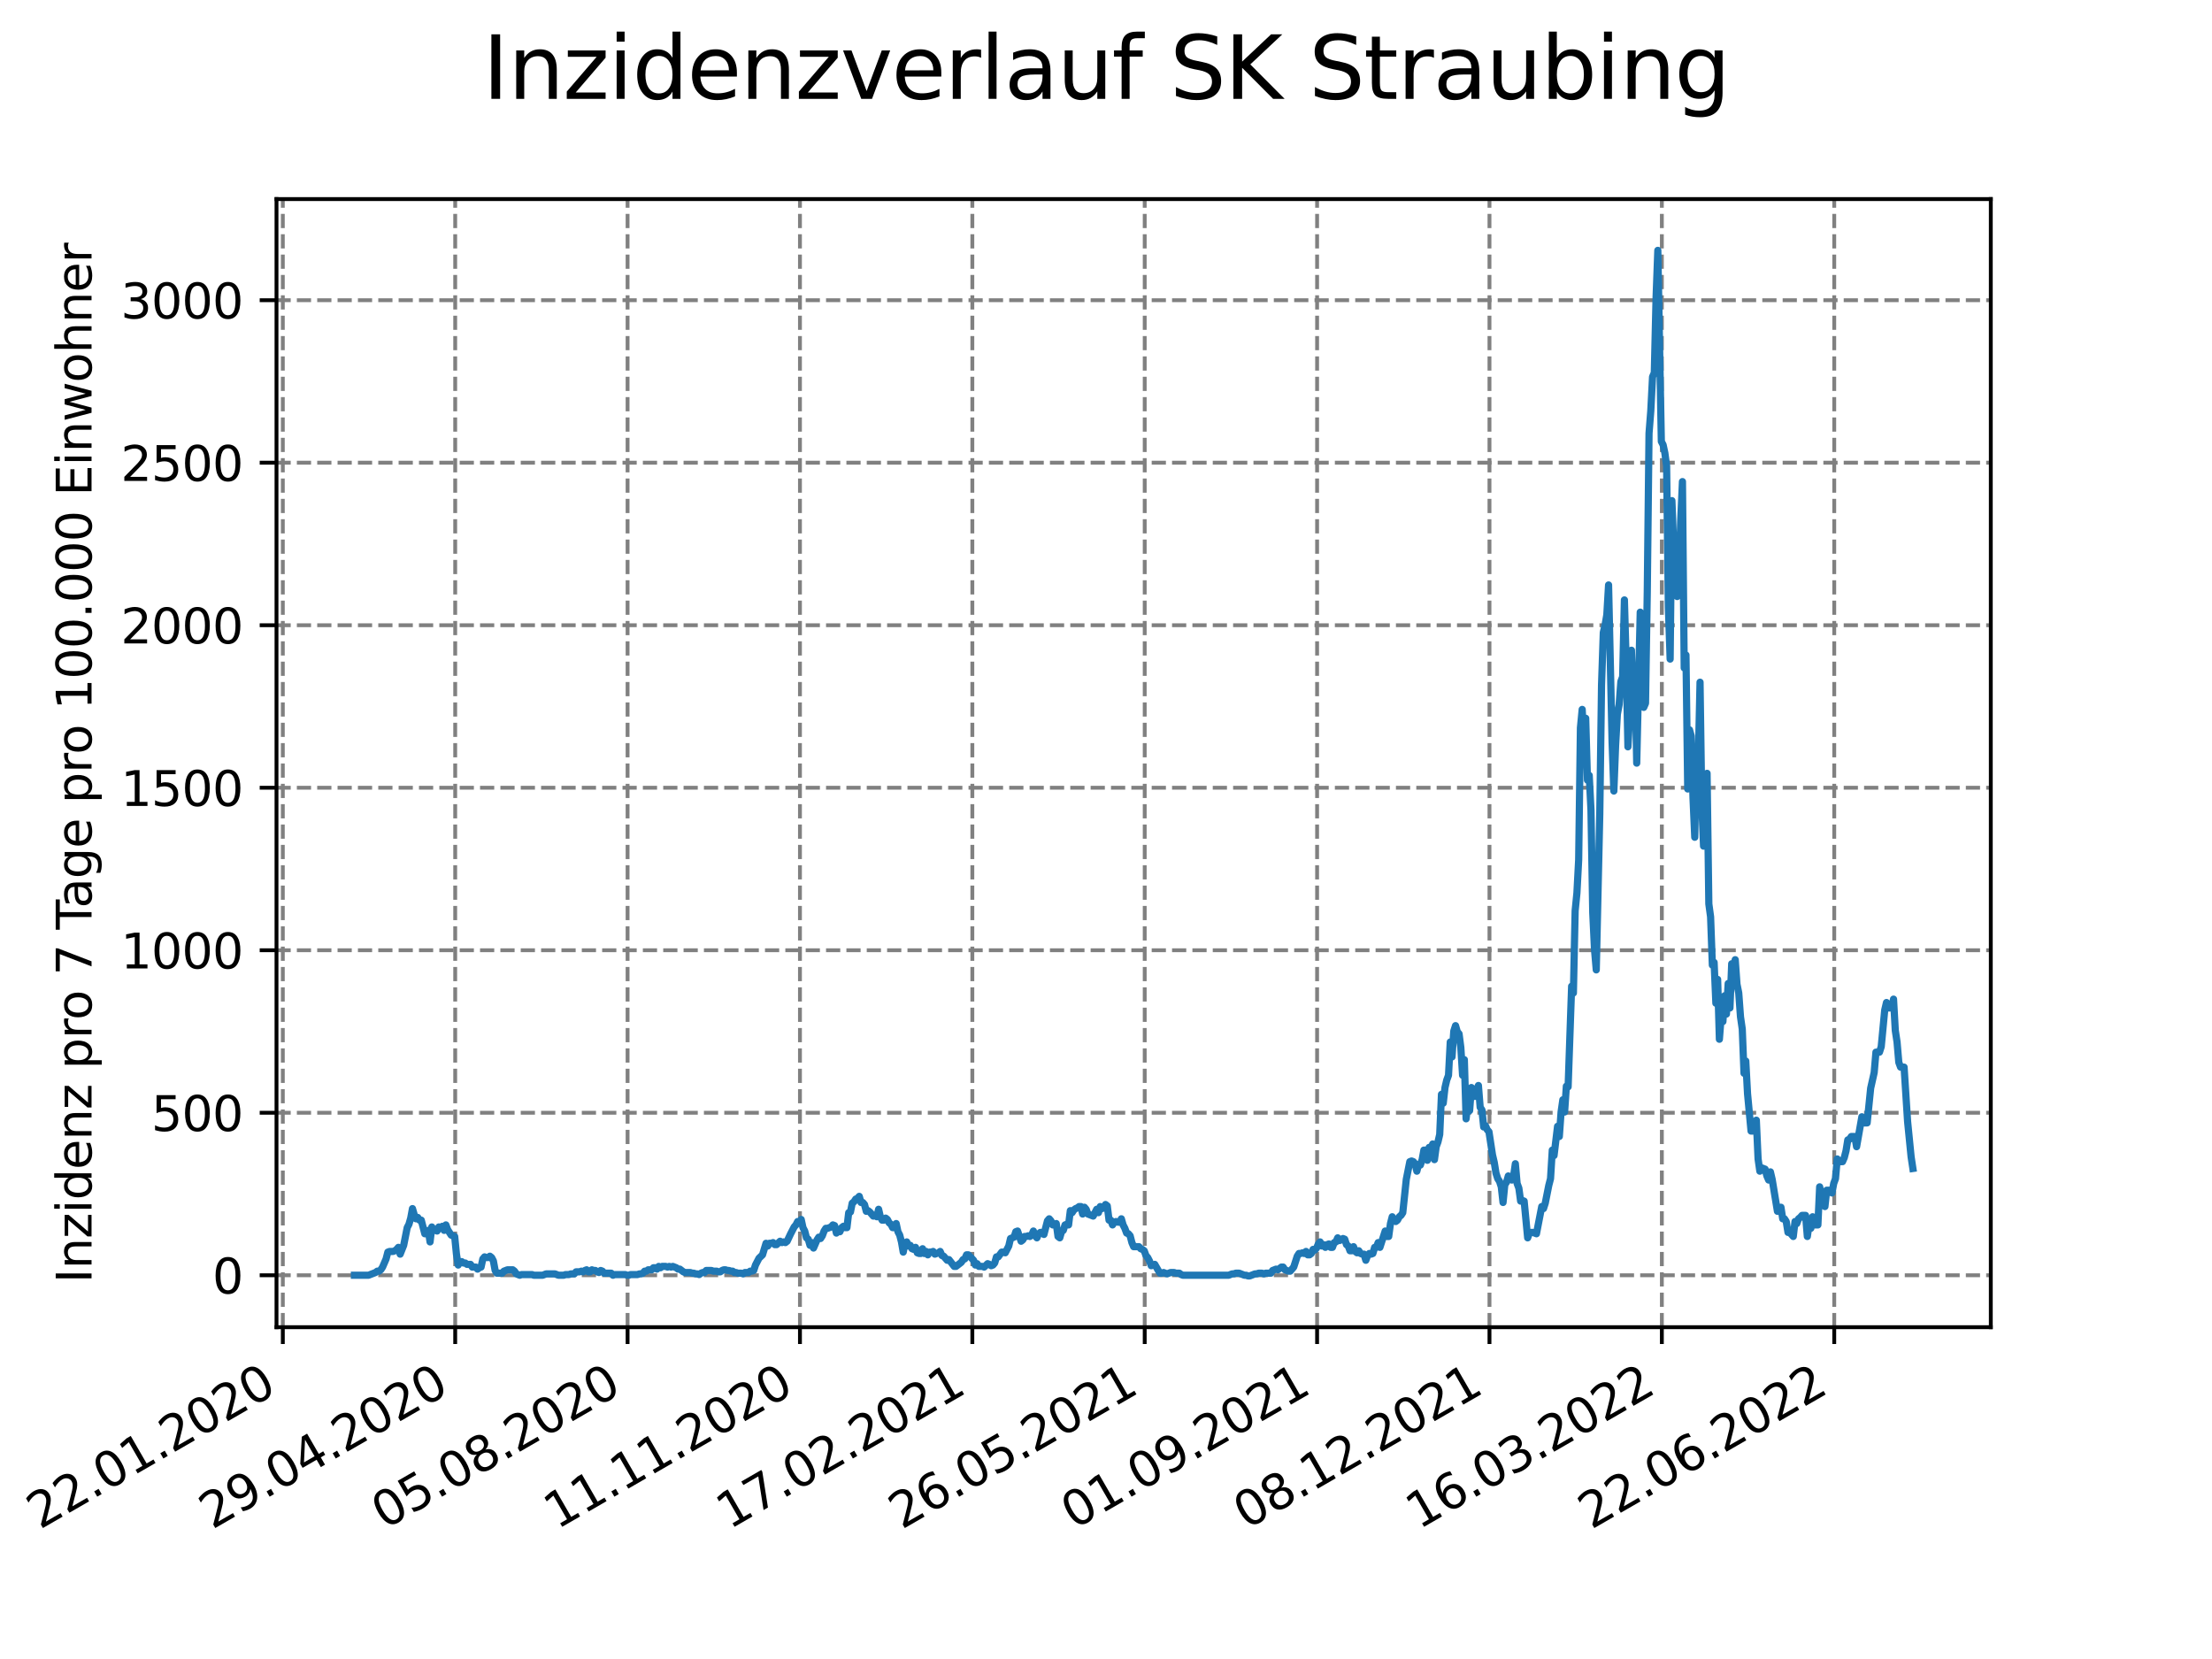 <?xml version="1.0" encoding="utf-8" standalone="no"?>
<!DOCTYPE svg PUBLIC "-//W3C//DTD SVG 1.1//EN"
  "http://www.w3.org/Graphics/SVG/1.1/DTD/svg11.dtd">
<svg xmlns:xlink="http://www.w3.org/1999/xlink" width="460.8pt" height="345.6pt" viewBox="0 0 460.8 345.6" xmlns="http://www.w3.org/2000/svg" version="1.1">
 <defs>
  <style type="text/css">*{stroke-linejoin: round; stroke-linecap: butt}</style>
 </defs>
 <g id="figure_1">
  <g id="patch_1">
   <path d="M 0 345.6 
L 460.8 345.6 
L 460.8 0 
L 0 0 
z
" style="fill: #ffffff"/>
  </g>
  <g id="axes_1">
   <g id="patch_2">
    <path d="M 57.6 276.48 
L 414.72 276.48 
L 414.72 41.472 
L 57.6 41.472 
z
" style="fill: #ffffff"/>
   </g>
   <g id="matplotlib.axis_1">
    <g id="xtick_1">
     <g id="line2d_1">
      <path d="M 58.916 276.48 
L 58.916 41.472 
" clip-path="url(#pe8fb77798d)" style="fill: none; stroke-dasharray: 2.96,1.28; stroke-dashoffset: 0; stroke: #808080; stroke-width: 0.8"/>
     </g>
     <g id="line2d_2">
      <defs>
       <path id="m29dfbf7f99" d="M 0 0 
L 0 3.5 
" style="stroke: #000000; stroke-width: 0.8"/>
      </defs>
      <g>
       <use xlink:href="#m29dfbf7f99" x="58.916" y="276.48" style="stroke: #000000; stroke-width: 0.8"/>
      </g>
     </g>
     <g id="text_1">
      <!-- 22.01.2020 -->
      <g transform="translate(8.291 318.689)rotate(-30)scale(0.1 -0.1)">
       <defs>
        <path id="DejaVuSans-32" d="M 1228 531 
L 3431 531 
L 3431 0 
L 469 0 
L 469 531 
Q 828 903 1448 1529 
Q 2069 2156 2228 2338 
Q 2531 2678 2651 2914 
Q 2772 3150 2772 3378 
Q 2772 3750 2511 3984 
Q 2250 4219 1831 4219 
Q 1534 4219 1204 4116 
Q 875 4013 500 3803 
L 500 4441 
Q 881 4594 1212 4672 
Q 1544 4750 1819 4750 
Q 2544 4750 2975 4387 
Q 3406 4025 3406 3419 
Q 3406 3131 3298 2873 
Q 3191 2616 2906 2266 
Q 2828 2175 2409 1742 
Q 1991 1309 1228 531 
z
" transform="scale(0.016)"/>
        <path id="DejaVuSans-2e" d="M 684 794 
L 1344 794 
L 1344 0 
L 684 0 
L 684 794 
z
" transform="scale(0.016)"/>
        <path id="DejaVuSans-30" d="M 2034 4250 
Q 1547 4250 1301 3770 
Q 1056 3291 1056 2328 
Q 1056 1369 1301 889 
Q 1547 409 2034 409 
Q 2525 409 2770 889 
Q 3016 1369 3016 2328 
Q 3016 3291 2770 3770 
Q 2525 4250 2034 4250 
z
M 2034 4750 
Q 2819 4750 3233 4129 
Q 3647 3509 3647 2328 
Q 3647 1150 3233 529 
Q 2819 -91 2034 -91 
Q 1250 -91 836 529 
Q 422 1150 422 2328 
Q 422 3509 836 4129 
Q 1250 4750 2034 4750 
z
" transform="scale(0.016)"/>
        <path id="DejaVuSans-31" d="M 794 531 
L 1825 531 
L 1825 4091 
L 703 3866 
L 703 4441 
L 1819 4666 
L 2450 4666 
L 2450 531 
L 3481 531 
L 3481 0 
L 794 0 
L 794 531 
z
" transform="scale(0.016)"/>
       </defs>
       <use xlink:href="#DejaVuSans-32"/>
       <use xlink:href="#DejaVuSans-32" x="63.623"/>
       <use xlink:href="#DejaVuSans-2e" x="127.246"/>
       <use xlink:href="#DejaVuSans-30" x="159.033"/>
       <use xlink:href="#DejaVuSans-31" x="222.656"/>
       <use xlink:href="#DejaVuSans-2e" x="286.279"/>
       <use xlink:href="#DejaVuSans-32" x="318.066"/>
       <use xlink:href="#DejaVuSans-30" x="381.689"/>
       <use xlink:href="#DejaVuSans-32" x="445.312"/>
       <use xlink:href="#DejaVuSans-30" x="508.936"/>
      </g>
     </g>
    </g>
    <g id="xtick_2">
     <g id="line2d_3">
      <path d="M 94.826 276.48 
L 94.826 41.472 
" clip-path="url(#pe8fb77798d)" style="fill: none; stroke-dasharray: 2.96,1.28; stroke-dashoffset: 0; stroke: #808080; stroke-width: 0.8"/>
     </g>
     <g id="line2d_4">
      <g>
       <use xlink:href="#m29dfbf7f99" x="94.826" y="276.48" style="stroke: #000000; stroke-width: 0.8"/>
      </g>
     </g>
     <g id="text_2">
      <!-- 29.04.2020 -->
      <g transform="translate(44.201 318.689)rotate(-30)scale(0.1 -0.1)">
       <defs>
        <path id="DejaVuSans-39" d="M 703 97 
L 703 672 
Q 941 559 1184 500 
Q 1428 441 1663 441 
Q 2288 441 2617 861 
Q 2947 1281 2994 2138 
Q 2813 1869 2534 1725 
Q 2256 1581 1919 1581 
Q 1219 1581 811 2004 
Q 403 2428 403 3163 
Q 403 3881 828 4315 
Q 1253 4750 1959 4750 
Q 2769 4750 3195 4129 
Q 3622 3509 3622 2328 
Q 3622 1225 3098 567 
Q 2575 -91 1691 -91 
Q 1453 -91 1209 -44 
Q 966 3 703 97 
z
M 1959 2075 
Q 2384 2075 2632 2365 
Q 2881 2656 2881 3163 
Q 2881 3666 2632 3958 
Q 2384 4250 1959 4250 
Q 1534 4250 1286 3958 
Q 1038 3666 1038 3163 
Q 1038 2656 1286 2365 
Q 1534 2075 1959 2075 
z
" transform="scale(0.016)"/>
        <path id="DejaVuSans-34" d="M 2419 4116 
L 825 1625 
L 2419 1625 
L 2419 4116 
z
M 2253 4666 
L 3047 4666 
L 3047 1625 
L 3713 1625 
L 3713 1100 
L 3047 1100 
L 3047 0 
L 2419 0 
L 2419 1100 
L 313 1100 
L 313 1709 
L 2253 4666 
z
" transform="scale(0.016)"/>
       </defs>
       <use xlink:href="#DejaVuSans-32"/>
       <use xlink:href="#DejaVuSans-39" x="63.623"/>
       <use xlink:href="#DejaVuSans-2e" x="127.246"/>
       <use xlink:href="#DejaVuSans-30" x="159.033"/>
       <use xlink:href="#DejaVuSans-34" x="222.656"/>
       <use xlink:href="#DejaVuSans-2e" x="286.279"/>
       <use xlink:href="#DejaVuSans-32" x="318.066"/>
       <use xlink:href="#DejaVuSans-30" x="381.689"/>
       <use xlink:href="#DejaVuSans-32" x="445.312"/>
       <use xlink:href="#DejaVuSans-30" x="508.936"/>
      </g>
     </g>
    </g>
    <g id="xtick_3">
     <g id="line2d_5">
      <path d="M 130.736 276.48 
L 130.736 41.472 
" clip-path="url(#pe8fb77798d)" style="fill: none; stroke-dasharray: 2.96,1.28; stroke-dashoffset: 0; stroke: #808080; stroke-width: 0.8"/>
     </g>
     <g id="line2d_6">
      <g>
       <use xlink:href="#m29dfbf7f99" x="130.736" y="276.48" style="stroke: #000000; stroke-width: 0.8"/>
      </g>
     </g>
     <g id="text_3">
      <!-- 05.08.2020 -->
      <g transform="translate(80.111 318.689)rotate(-30)scale(0.1 -0.1)">
       <defs>
        <path id="DejaVuSans-35" d="M 691 4666 
L 3169 4666 
L 3169 4134 
L 1269 4134 
L 1269 2991 
Q 1406 3038 1543 3061 
Q 1681 3084 1819 3084 
Q 2600 3084 3056 2656 
Q 3513 2228 3513 1497 
Q 3513 744 3044 326 
Q 2575 -91 1722 -91 
Q 1428 -91 1123 -41 
Q 819 9 494 109 
L 494 744 
Q 775 591 1075 516 
Q 1375 441 1709 441 
Q 2250 441 2565 725 
Q 2881 1009 2881 1497 
Q 2881 1984 2565 2268 
Q 2250 2553 1709 2553 
Q 1456 2553 1204 2497 
Q 953 2441 691 2322 
L 691 4666 
z
" transform="scale(0.016)"/>
        <path id="DejaVuSans-38" d="M 2034 2216 
Q 1584 2216 1326 1975 
Q 1069 1734 1069 1313 
Q 1069 891 1326 650 
Q 1584 409 2034 409 
Q 2484 409 2743 651 
Q 3003 894 3003 1313 
Q 3003 1734 2745 1975 
Q 2488 2216 2034 2216 
z
M 1403 2484 
Q 997 2584 770 2862 
Q 544 3141 544 3541 
Q 544 4100 942 4425 
Q 1341 4750 2034 4750 
Q 2731 4750 3128 4425 
Q 3525 4100 3525 3541 
Q 3525 3141 3298 2862 
Q 3072 2584 2669 2484 
Q 3125 2378 3379 2068 
Q 3634 1759 3634 1313 
Q 3634 634 3220 271 
Q 2806 -91 2034 -91 
Q 1263 -91 848 271 
Q 434 634 434 1313 
Q 434 1759 690 2068 
Q 947 2378 1403 2484 
z
M 1172 3481 
Q 1172 3119 1398 2916 
Q 1625 2713 2034 2713 
Q 2441 2713 2670 2916 
Q 2900 3119 2900 3481 
Q 2900 3844 2670 4047 
Q 2441 4250 2034 4250 
Q 1625 4250 1398 4047 
Q 1172 3844 1172 3481 
z
" transform="scale(0.016)"/>
       </defs>
       <use xlink:href="#DejaVuSans-30"/>
       <use xlink:href="#DejaVuSans-35" x="63.623"/>
       <use xlink:href="#DejaVuSans-2e" x="127.246"/>
       <use xlink:href="#DejaVuSans-30" x="159.033"/>
       <use xlink:href="#DejaVuSans-38" x="222.656"/>
       <use xlink:href="#DejaVuSans-2e" x="286.279"/>
       <use xlink:href="#DejaVuSans-32" x="318.066"/>
       <use xlink:href="#DejaVuSans-30" x="381.689"/>
       <use xlink:href="#DejaVuSans-32" x="445.312"/>
       <use xlink:href="#DejaVuSans-30" x="508.936"/>
      </g>
     </g>
    </g>
    <g id="xtick_4">
     <g id="line2d_7">
      <path d="M 166.646 276.48 
L 166.646 41.472 
" clip-path="url(#pe8fb77798d)" style="fill: none; stroke-dasharray: 2.96,1.28; stroke-dashoffset: 0; stroke: #808080; stroke-width: 0.8"/>
     </g>
     <g id="line2d_8">
      <g>
       <use xlink:href="#m29dfbf7f99" x="166.646" y="276.48" style="stroke: #000000; stroke-width: 0.8"/>
      </g>
     </g>
     <g id="text_4">
      <!-- 11.11.2020 -->
      <g transform="translate(116.02 318.689)rotate(-30)scale(0.1 -0.1)">
       <use xlink:href="#DejaVuSans-31"/>
       <use xlink:href="#DejaVuSans-31" x="63.623"/>
       <use xlink:href="#DejaVuSans-2e" x="127.246"/>
       <use xlink:href="#DejaVuSans-31" x="159.033"/>
       <use xlink:href="#DejaVuSans-31" x="222.656"/>
       <use xlink:href="#DejaVuSans-2e" x="286.279"/>
       <use xlink:href="#DejaVuSans-32" x="318.066"/>
       <use xlink:href="#DejaVuSans-30" x="381.689"/>
       <use xlink:href="#DejaVuSans-32" x="445.312"/>
       <use xlink:href="#DejaVuSans-30" x="508.936"/>
      </g>
     </g>
    </g>
    <g id="xtick_5">
     <g id="line2d_9">
      <path d="M 202.556 276.48 
L 202.556 41.472 
" clip-path="url(#pe8fb77798d)" style="fill: none; stroke-dasharray: 2.96,1.28; stroke-dashoffset: 0; stroke: #808080; stroke-width: 0.8"/>
     </g>
     <g id="line2d_10">
      <g>
       <use xlink:href="#m29dfbf7f99" x="202.556" y="276.48" style="stroke: #000000; stroke-width: 0.8"/>
      </g>
     </g>
     <g id="text_5">
      <!-- 17.02.2021 -->
      <g transform="translate(151.93 318.689)rotate(-30)scale(0.1 -0.1)">
       <defs>
        <path id="DejaVuSans-37" d="M 525 4666 
L 3525 4666 
L 3525 4397 
L 1831 0 
L 1172 0 
L 2766 4134 
L 525 4134 
L 525 4666 
z
" transform="scale(0.016)"/>
       </defs>
       <use xlink:href="#DejaVuSans-31"/>
       <use xlink:href="#DejaVuSans-37" x="63.623"/>
       <use xlink:href="#DejaVuSans-2e" x="127.246"/>
       <use xlink:href="#DejaVuSans-30" x="159.033"/>
       <use xlink:href="#DejaVuSans-32" x="222.656"/>
       <use xlink:href="#DejaVuSans-2e" x="286.279"/>
       <use xlink:href="#DejaVuSans-32" x="318.066"/>
       <use xlink:href="#DejaVuSans-30" x="381.689"/>
       <use xlink:href="#DejaVuSans-32" x="445.312"/>
       <use xlink:href="#DejaVuSans-31" x="508.936"/>
      </g>
     </g>
    </g>
    <g id="xtick_6">
     <g id="line2d_11">
      <path d="M 238.465 276.48 
L 238.465 41.472 
" clip-path="url(#pe8fb77798d)" style="fill: none; stroke-dasharray: 2.96,1.28; stroke-dashoffset: 0; stroke: #808080; stroke-width: 0.8"/>
     </g>
     <g id="line2d_12">
      <g>
       <use xlink:href="#m29dfbf7f99" x="238.465" y="276.48" style="stroke: #000000; stroke-width: 0.8"/>
      </g>
     </g>
     <g id="text_6">
      <!-- 26.05.2021 -->
      <g transform="translate(187.84 318.689)rotate(-30)scale(0.1 -0.1)">
       <defs>
        <path id="DejaVuSans-36" d="M 2113 2584 
Q 1688 2584 1439 2293 
Q 1191 2003 1191 1497 
Q 1191 994 1439 701 
Q 1688 409 2113 409 
Q 2538 409 2786 701 
Q 3034 994 3034 1497 
Q 3034 2003 2786 2293 
Q 2538 2584 2113 2584 
z
M 3366 4563 
L 3366 3988 
Q 3128 4100 2886 4159 
Q 2644 4219 2406 4219 
Q 1781 4219 1451 3797 
Q 1122 3375 1075 2522 
Q 1259 2794 1537 2939 
Q 1816 3084 2150 3084 
Q 2853 3084 3261 2657 
Q 3669 2231 3669 1497 
Q 3669 778 3244 343 
Q 2819 -91 2113 -91 
Q 1303 -91 875 529 
Q 447 1150 447 2328 
Q 447 3434 972 4092 
Q 1497 4750 2381 4750 
Q 2619 4750 2861 4703 
Q 3103 4656 3366 4563 
z
" transform="scale(0.016)"/>
       </defs>
       <use xlink:href="#DejaVuSans-32"/>
       <use xlink:href="#DejaVuSans-36" x="63.623"/>
       <use xlink:href="#DejaVuSans-2e" x="127.246"/>
       <use xlink:href="#DejaVuSans-30" x="159.033"/>
       <use xlink:href="#DejaVuSans-35" x="222.656"/>
       <use xlink:href="#DejaVuSans-2e" x="286.279"/>
       <use xlink:href="#DejaVuSans-32" x="318.066"/>
       <use xlink:href="#DejaVuSans-30" x="381.689"/>
       <use xlink:href="#DejaVuSans-32" x="445.312"/>
       <use xlink:href="#DejaVuSans-31" x="508.936"/>
      </g>
     </g>
    </g>
    <g id="xtick_7">
     <g id="line2d_13">
      <path d="M 274.375 276.48 
L 274.375 41.472 
" clip-path="url(#pe8fb77798d)" style="fill: none; stroke-dasharray: 2.96,1.28; stroke-dashoffset: 0; stroke: #808080; stroke-width: 0.8"/>
     </g>
     <g id="line2d_14">
      <g>
       <use xlink:href="#m29dfbf7f99" x="274.375" y="276.48" style="stroke: #000000; stroke-width: 0.8"/>
      </g>
     </g>
     <g id="text_7">
      <!-- 01.09.2021 -->
      <g transform="translate(223.75 318.689)rotate(-30)scale(0.1 -0.1)">
       <use xlink:href="#DejaVuSans-30"/>
       <use xlink:href="#DejaVuSans-31" x="63.623"/>
       <use xlink:href="#DejaVuSans-2e" x="127.246"/>
       <use xlink:href="#DejaVuSans-30" x="159.033"/>
       <use xlink:href="#DejaVuSans-39" x="222.656"/>
       <use xlink:href="#DejaVuSans-2e" x="286.279"/>
       <use xlink:href="#DejaVuSans-32" x="318.066"/>
       <use xlink:href="#DejaVuSans-30" x="381.689"/>
       <use xlink:href="#DejaVuSans-32" x="445.312"/>
       <use xlink:href="#DejaVuSans-31" x="508.936"/>
      </g>
     </g>
    </g>
    <g id="xtick_8">
     <g id="line2d_15">
      <path d="M 310.285 276.48 
L 310.285 41.472 
" clip-path="url(#pe8fb77798d)" style="fill: none; stroke-dasharray: 2.96,1.28; stroke-dashoffset: 0; stroke: #808080; stroke-width: 0.8"/>
     </g>
     <g id="line2d_16">
      <g>
       <use xlink:href="#m29dfbf7f99" x="310.285" y="276.48" style="stroke: #000000; stroke-width: 0.8"/>
      </g>
     </g>
     <g id="text_8">
      <!-- 08.12.2021 -->
      <g transform="translate(259.66 318.689)rotate(-30)scale(0.1 -0.1)">
       <use xlink:href="#DejaVuSans-30"/>
       <use xlink:href="#DejaVuSans-38" x="63.623"/>
       <use xlink:href="#DejaVuSans-2e" x="127.246"/>
       <use xlink:href="#DejaVuSans-31" x="159.033"/>
       <use xlink:href="#DejaVuSans-32" x="222.656"/>
       <use xlink:href="#DejaVuSans-2e" x="286.279"/>
       <use xlink:href="#DejaVuSans-32" x="318.066"/>
       <use xlink:href="#DejaVuSans-30" x="381.689"/>
       <use xlink:href="#DejaVuSans-32" x="445.312"/>
       <use xlink:href="#DejaVuSans-31" x="508.936"/>
      </g>
     </g>
    </g>
    <g id="xtick_9">
     <g id="line2d_17">
      <path d="M 346.195 276.48 
L 346.195 41.472 
" clip-path="url(#pe8fb77798d)" style="fill: none; stroke-dasharray: 2.96,1.28; stroke-dashoffset: 0; stroke: #808080; stroke-width: 0.8"/>
     </g>
     <g id="line2d_18">
      <g>
       <use xlink:href="#m29dfbf7f99" x="346.195" y="276.48" style="stroke: #000000; stroke-width: 0.8"/>
      </g>
     </g>
     <g id="text_9">
      <!-- 16.03.2022 -->
      <g transform="translate(295.57 318.689)rotate(-30)scale(0.1 -0.1)">
       <defs>
        <path id="DejaVuSans-33" d="M 2597 2516 
Q 3050 2419 3304 2112 
Q 3559 1806 3559 1356 
Q 3559 666 3084 287 
Q 2609 -91 1734 -91 
Q 1441 -91 1130 -33 
Q 819 25 488 141 
L 488 750 
Q 750 597 1062 519 
Q 1375 441 1716 441 
Q 2309 441 2620 675 
Q 2931 909 2931 1356 
Q 2931 1769 2642 2001 
Q 2353 2234 1838 2234 
L 1294 2234 
L 1294 2753 
L 1863 2753 
Q 2328 2753 2575 2939 
Q 2822 3125 2822 3475 
Q 2822 3834 2567 4026 
Q 2313 4219 1838 4219 
Q 1578 4219 1281 4162 
Q 984 4106 628 3988 
L 628 4550 
Q 988 4650 1302 4700 
Q 1616 4750 1894 4750 
Q 2613 4750 3031 4423 
Q 3450 4097 3450 3541 
Q 3450 3153 3228 2886 
Q 3006 2619 2597 2516 
z
" transform="scale(0.016)"/>
       </defs>
       <use xlink:href="#DejaVuSans-31"/>
       <use xlink:href="#DejaVuSans-36" x="63.623"/>
       <use xlink:href="#DejaVuSans-2e" x="127.246"/>
       <use xlink:href="#DejaVuSans-30" x="159.033"/>
       <use xlink:href="#DejaVuSans-33" x="222.656"/>
       <use xlink:href="#DejaVuSans-2e" x="286.279"/>
       <use xlink:href="#DejaVuSans-32" x="318.066"/>
       <use xlink:href="#DejaVuSans-30" x="381.689"/>
       <use xlink:href="#DejaVuSans-32" x="445.312"/>
       <use xlink:href="#DejaVuSans-32" x="508.936"/>
      </g>
     </g>
    </g>
    <g id="xtick_10">
     <g id="line2d_19">
      <path d="M 382.105 276.48 
L 382.105 41.472 
" clip-path="url(#pe8fb77798d)" style="fill: none; stroke-dasharray: 2.96,1.28; stroke-dashoffset: 0; stroke: #808080; stroke-width: 0.8"/>
     </g>
     <g id="line2d_20">
      <g>
       <use xlink:href="#m29dfbf7f99" x="382.105" y="276.48" style="stroke: #000000; stroke-width: 0.8"/>
      </g>
     </g>
     <g id="text_10">
      <!-- 22.06.2022 -->
      <g transform="translate(331.48 318.689)rotate(-30)scale(0.1 -0.1)">
       <use xlink:href="#DejaVuSans-32"/>
       <use xlink:href="#DejaVuSans-32" x="63.623"/>
       <use xlink:href="#DejaVuSans-2e" x="127.246"/>
       <use xlink:href="#DejaVuSans-30" x="159.033"/>
       <use xlink:href="#DejaVuSans-36" x="222.656"/>
       <use xlink:href="#DejaVuSans-2e" x="286.279"/>
       <use xlink:href="#DejaVuSans-32" x="318.066"/>
       <use xlink:href="#DejaVuSans-30" x="381.689"/>
       <use xlink:href="#DejaVuSans-32" x="445.312"/>
       <use xlink:href="#DejaVuSans-32" x="508.936"/>
      </g>
     </g>
    </g>
   </g>
   <g id="matplotlib.axis_2">
    <g id="ytick_1">
     <g id="line2d_21">
      <path d="M 57.6 265.656 
L 414.72 265.656 
" clip-path="url(#pe8fb77798d)" style="fill: none; stroke-dasharray: 2.96,1.28; stroke-dashoffset: 0; stroke: #808080; stroke-width: 0.8"/>
     </g>
     <g id="line2d_22">
      <defs>
       <path id="m72db57a321" d="M 0 0 
L -3.5 0 
" style="stroke: #000000; stroke-width: 0.8"/>
      </defs>
      <g>
       <use xlink:href="#m72db57a321" x="57.6" y="265.656" style="stroke: #000000; stroke-width: 0.8"/>
      </g>
     </g>
     <g id="text_11">
      <!-- 0 -->
      <g transform="translate(44.237 269.455)scale(0.1 -0.1)">
       <use xlink:href="#DejaVuSans-30"/>
      </g>
     </g>
    </g>
    <g id="ytick_2">
     <g id="line2d_23">
      <path d="M 57.6 231.803 
L 414.72 231.803 
" clip-path="url(#pe8fb77798d)" style="fill: none; stroke-dasharray: 2.96,1.28; stroke-dashoffset: 0; stroke: #808080; stroke-width: 0.8"/>
     </g>
     <g id="line2d_24">
      <g>
       <use xlink:href="#m72db57a321" x="57.6" y="231.803" style="stroke: #000000; stroke-width: 0.8"/>
      </g>
     </g>
     <g id="text_12">
      <!-- 500 -->
      <g transform="translate(31.512 235.602)scale(0.1 -0.1)">
       <use xlink:href="#DejaVuSans-35"/>
       <use xlink:href="#DejaVuSans-30" x="63.623"/>
       <use xlink:href="#DejaVuSans-30" x="127.246"/>
      </g>
     </g>
    </g>
    <g id="ytick_3">
     <g id="line2d_25">
      <path d="M 57.6 197.949 
L 414.72 197.949 
" clip-path="url(#pe8fb77798d)" style="fill: none; stroke-dasharray: 2.96,1.28; stroke-dashoffset: 0; stroke: #808080; stroke-width: 0.8"/>
     </g>
     <g id="line2d_26">
      <g>
       <use xlink:href="#m72db57a321" x="57.6" y="197.949" style="stroke: #000000; stroke-width: 0.8"/>
      </g>
     </g>
     <g id="text_13">
      <!-- 1000 -->
      <g transform="translate(25.15 201.748)scale(0.1 -0.1)">
       <use xlink:href="#DejaVuSans-31"/>
       <use xlink:href="#DejaVuSans-30" x="63.623"/>
       <use xlink:href="#DejaVuSans-30" x="127.246"/>
       <use xlink:href="#DejaVuSans-30" x="190.869"/>
      </g>
     </g>
    </g>
    <g id="ytick_4">
     <g id="line2d_27">
      <path d="M 57.6 164.095 
L 414.72 164.095 
" clip-path="url(#pe8fb77798d)" style="fill: none; stroke-dasharray: 2.96,1.28; stroke-dashoffset: 0; stroke: #808080; stroke-width: 0.8"/>
     </g>
     <g id="line2d_28">
      <g>
       <use xlink:href="#m72db57a321" x="57.6" y="164.095" style="stroke: #000000; stroke-width: 0.8"/>
      </g>
     </g>
     <g id="text_14">
      <!-- 1500 -->
      <g transform="translate(25.15 167.895)scale(0.1 -0.1)">
       <use xlink:href="#DejaVuSans-31"/>
       <use xlink:href="#DejaVuSans-35" x="63.623"/>
       <use xlink:href="#DejaVuSans-30" x="127.246"/>
       <use xlink:href="#DejaVuSans-30" x="190.869"/>
      </g>
     </g>
    </g>
    <g id="ytick_5">
     <g id="line2d_29">
      <path d="M 57.6 130.242 
L 414.72 130.242 
" clip-path="url(#pe8fb77798d)" style="fill: none; stroke-dasharray: 2.96,1.28; stroke-dashoffset: 0; stroke: #808080; stroke-width: 0.8"/>
     </g>
     <g id="line2d_30">
      <g>
       <use xlink:href="#m72db57a321" x="57.6" y="130.242" style="stroke: #000000; stroke-width: 0.8"/>
      </g>
     </g>
     <g id="text_15">
      <!-- 2000 -->
      <g transform="translate(25.15 134.041)scale(0.1 -0.1)">
       <use xlink:href="#DejaVuSans-32"/>
       <use xlink:href="#DejaVuSans-30" x="63.623"/>
       <use xlink:href="#DejaVuSans-30" x="127.246"/>
       <use xlink:href="#DejaVuSans-30" x="190.869"/>
      </g>
     </g>
    </g>
    <g id="ytick_6">
     <g id="line2d_31">
      <path d="M 57.6 96.388 
L 414.72 96.388 
" clip-path="url(#pe8fb77798d)" style="fill: none; stroke-dasharray: 2.96,1.28; stroke-dashoffset: 0; stroke: #808080; stroke-width: 0.8"/>
     </g>
     <g id="line2d_32">
      <g>
       <use xlink:href="#m72db57a321" x="57.6" y="96.388" style="stroke: #000000; stroke-width: 0.8"/>
      </g>
     </g>
     <g id="text_16">
      <!-- 2500 -->
      <g transform="translate(25.15 100.187)scale(0.1 -0.1)">
       <use xlink:href="#DejaVuSans-32"/>
       <use xlink:href="#DejaVuSans-35" x="63.623"/>
       <use xlink:href="#DejaVuSans-30" x="127.246"/>
       <use xlink:href="#DejaVuSans-30" x="190.869"/>
      </g>
     </g>
    </g>
    <g id="ytick_7">
     <g id="line2d_33">
      <path d="M 57.6 62.535 
L 414.72 62.535 
" clip-path="url(#pe8fb77798d)" style="fill: none; stroke-dasharray: 2.96,1.28; stroke-dashoffset: 0; stroke: #808080; stroke-width: 0.8"/>
     </g>
     <g id="line2d_34">
      <g>
       <use xlink:href="#m72db57a321" x="57.6" y="62.535" style="stroke: #000000; stroke-width: 0.8"/>
      </g>
     </g>
     <g id="text_17">
      <!-- 3000 -->
      <g transform="translate(25.15 66.334)scale(0.1 -0.1)">
       <use xlink:href="#DejaVuSans-33"/>
       <use xlink:href="#DejaVuSans-30" x="63.623"/>
       <use xlink:href="#DejaVuSans-30" x="127.246"/>
       <use xlink:href="#DejaVuSans-30" x="190.869"/>
      </g>
     </g>
    </g>
    <g id="text_18">
     <!-- Inzidenz pro 7 Tage pro 100.000 Einwohner -->
     <g transform="translate(19.07 267.301)rotate(-90)scale(0.1 -0.1)">
      <defs>
       <path id="DejaVuSans-49" d="M 628 4666 
L 1259 4666 
L 1259 0 
L 628 0 
L 628 4666 
z
" transform="scale(0.016)"/>
       <path id="DejaVuSans-6e" d="M 3513 2113 
L 3513 0 
L 2938 0 
L 2938 2094 
Q 2938 2591 2744 2837 
Q 2550 3084 2163 3084 
Q 1697 3084 1428 2787 
Q 1159 2491 1159 1978 
L 1159 0 
L 581 0 
L 581 3500 
L 1159 3500 
L 1159 2956 
Q 1366 3272 1645 3428 
Q 1925 3584 2291 3584 
Q 2894 3584 3203 3211 
Q 3513 2838 3513 2113 
z
" transform="scale(0.016)"/>
       <path id="DejaVuSans-7a" d="M 353 3500 
L 3084 3500 
L 3084 2975 
L 922 459 
L 3084 459 
L 3084 0 
L 275 0 
L 275 525 
L 2438 3041 
L 353 3041 
L 353 3500 
z
" transform="scale(0.016)"/>
       <path id="DejaVuSans-69" d="M 603 3500 
L 1178 3500 
L 1178 0 
L 603 0 
L 603 3500 
z
M 603 4863 
L 1178 4863 
L 1178 4134 
L 603 4134 
L 603 4863 
z
" transform="scale(0.016)"/>
       <path id="DejaVuSans-64" d="M 2906 2969 
L 2906 4863 
L 3481 4863 
L 3481 0 
L 2906 0 
L 2906 525 
Q 2725 213 2448 61 
Q 2172 -91 1784 -91 
Q 1150 -91 751 415 
Q 353 922 353 1747 
Q 353 2572 751 3078 
Q 1150 3584 1784 3584 
Q 2172 3584 2448 3432 
Q 2725 3281 2906 2969 
z
M 947 1747 
Q 947 1113 1208 752 
Q 1469 391 1925 391 
Q 2381 391 2643 752 
Q 2906 1113 2906 1747 
Q 2906 2381 2643 2742 
Q 2381 3103 1925 3103 
Q 1469 3103 1208 2742 
Q 947 2381 947 1747 
z
" transform="scale(0.016)"/>
       <path id="DejaVuSans-65" d="M 3597 1894 
L 3597 1613 
L 953 1613 
Q 991 1019 1311 708 
Q 1631 397 2203 397 
Q 2534 397 2845 478 
Q 3156 559 3463 722 
L 3463 178 
Q 3153 47 2828 -22 
Q 2503 -91 2169 -91 
Q 1331 -91 842 396 
Q 353 884 353 1716 
Q 353 2575 817 3079 
Q 1281 3584 2069 3584 
Q 2775 3584 3186 3129 
Q 3597 2675 3597 1894 
z
M 3022 2063 
Q 3016 2534 2758 2815 
Q 2500 3097 2075 3097 
Q 1594 3097 1305 2825 
Q 1016 2553 972 2059 
L 3022 2063 
z
" transform="scale(0.016)"/>
       <path id="DejaVuSans-20" transform="scale(0.016)"/>
       <path id="DejaVuSans-70" d="M 1159 525 
L 1159 -1331 
L 581 -1331 
L 581 3500 
L 1159 3500 
L 1159 2969 
Q 1341 3281 1617 3432 
Q 1894 3584 2278 3584 
Q 2916 3584 3314 3078 
Q 3713 2572 3713 1747 
Q 3713 922 3314 415 
Q 2916 -91 2278 -91 
Q 1894 -91 1617 61 
Q 1341 213 1159 525 
z
M 3116 1747 
Q 3116 2381 2855 2742 
Q 2594 3103 2138 3103 
Q 1681 3103 1420 2742 
Q 1159 2381 1159 1747 
Q 1159 1113 1420 752 
Q 1681 391 2138 391 
Q 2594 391 2855 752 
Q 3116 1113 3116 1747 
z
" transform="scale(0.016)"/>
       <path id="DejaVuSans-72" d="M 2631 2963 
Q 2534 3019 2420 3045 
Q 2306 3072 2169 3072 
Q 1681 3072 1420 2755 
Q 1159 2438 1159 1844 
L 1159 0 
L 581 0 
L 581 3500 
L 1159 3500 
L 1159 2956 
Q 1341 3275 1631 3429 
Q 1922 3584 2338 3584 
Q 2397 3584 2469 3576 
Q 2541 3569 2628 3553 
L 2631 2963 
z
" transform="scale(0.016)"/>
       <path id="DejaVuSans-6f" d="M 1959 3097 
Q 1497 3097 1228 2736 
Q 959 2375 959 1747 
Q 959 1119 1226 758 
Q 1494 397 1959 397 
Q 2419 397 2687 759 
Q 2956 1122 2956 1747 
Q 2956 2369 2687 2733 
Q 2419 3097 1959 3097 
z
M 1959 3584 
Q 2709 3584 3137 3096 
Q 3566 2609 3566 1747 
Q 3566 888 3137 398 
Q 2709 -91 1959 -91 
Q 1206 -91 779 398 
Q 353 888 353 1747 
Q 353 2609 779 3096 
Q 1206 3584 1959 3584 
z
" transform="scale(0.016)"/>
       <path id="DejaVuSans-54" d="M -19 4666 
L 3928 4666 
L 3928 4134 
L 2272 4134 
L 2272 0 
L 1638 0 
L 1638 4134 
L -19 4134 
L -19 4666 
z
" transform="scale(0.016)"/>
       <path id="DejaVuSans-61" d="M 2194 1759 
Q 1497 1759 1228 1600 
Q 959 1441 959 1056 
Q 959 750 1161 570 
Q 1363 391 1709 391 
Q 2188 391 2477 730 
Q 2766 1069 2766 1631 
L 2766 1759 
L 2194 1759 
z
M 3341 1997 
L 3341 0 
L 2766 0 
L 2766 531 
Q 2569 213 2275 61 
Q 1981 -91 1556 -91 
Q 1019 -91 701 211 
Q 384 513 384 1019 
Q 384 1609 779 1909 
Q 1175 2209 1959 2209 
L 2766 2209 
L 2766 2266 
Q 2766 2663 2505 2880 
Q 2244 3097 1772 3097 
Q 1472 3097 1187 3025 
Q 903 2953 641 2809 
L 641 3341 
Q 956 3463 1253 3523 
Q 1550 3584 1831 3584 
Q 2591 3584 2966 3190 
Q 3341 2797 3341 1997 
z
" transform="scale(0.016)"/>
       <path id="DejaVuSans-67" d="M 2906 1791 
Q 2906 2416 2648 2759 
Q 2391 3103 1925 3103 
Q 1463 3103 1205 2759 
Q 947 2416 947 1791 
Q 947 1169 1205 825 
Q 1463 481 1925 481 
Q 2391 481 2648 825 
Q 2906 1169 2906 1791 
z
M 3481 434 
Q 3481 -459 3084 -895 
Q 2688 -1331 1869 -1331 
Q 1566 -1331 1297 -1286 
Q 1028 -1241 775 -1147 
L 775 -588 
Q 1028 -725 1275 -790 
Q 1522 -856 1778 -856 
Q 2344 -856 2625 -561 
Q 2906 -266 2906 331 
L 2906 616 
Q 2728 306 2450 153 
Q 2172 0 1784 0 
Q 1141 0 747 490 
Q 353 981 353 1791 
Q 353 2603 747 3093 
Q 1141 3584 1784 3584 
Q 2172 3584 2450 3431 
Q 2728 3278 2906 2969 
L 2906 3500 
L 3481 3500 
L 3481 434 
z
" transform="scale(0.016)"/>
       <path id="DejaVuSans-45" d="M 628 4666 
L 3578 4666 
L 3578 4134 
L 1259 4134 
L 1259 2753 
L 3481 2753 
L 3481 2222 
L 1259 2222 
L 1259 531 
L 3634 531 
L 3634 0 
L 628 0 
L 628 4666 
z
" transform="scale(0.016)"/>
       <path id="DejaVuSans-77" d="M 269 3500 
L 844 3500 
L 1563 769 
L 2278 3500 
L 2956 3500 
L 3675 769 
L 4391 3500 
L 4966 3500 
L 4050 0 
L 3372 0 
L 2619 2869 
L 1863 0 
L 1184 0 
L 269 3500 
z
" transform="scale(0.016)"/>
       <path id="DejaVuSans-68" d="M 3513 2113 
L 3513 0 
L 2938 0 
L 2938 2094 
Q 2938 2591 2744 2837 
Q 2550 3084 2163 3084 
Q 1697 3084 1428 2787 
Q 1159 2491 1159 1978 
L 1159 0 
L 581 0 
L 581 4863 
L 1159 4863 
L 1159 2956 
Q 1366 3272 1645 3428 
Q 1925 3584 2291 3584 
Q 2894 3584 3203 3211 
Q 3513 2838 3513 2113 
z
" transform="scale(0.016)"/>
      </defs>
      <use xlink:href="#DejaVuSans-49"/>
      <use xlink:href="#DejaVuSans-6e" x="29.492"/>
      <use xlink:href="#DejaVuSans-7a" x="92.871"/>
      <use xlink:href="#DejaVuSans-69" x="145.361"/>
      <use xlink:href="#DejaVuSans-64" x="173.145"/>
      <use xlink:href="#DejaVuSans-65" x="236.621"/>
      <use xlink:href="#DejaVuSans-6e" x="298.145"/>
      <use xlink:href="#DejaVuSans-7a" x="361.523"/>
      <use xlink:href="#DejaVuSans-20" x="414.014"/>
      <use xlink:href="#DejaVuSans-70" x="445.801"/>
      <use xlink:href="#DejaVuSans-72" x="509.277"/>
      <use xlink:href="#DejaVuSans-6f" x="548.141"/>
      <use xlink:href="#DejaVuSans-20" x="609.322"/>
      <use xlink:href="#DejaVuSans-37" x="641.109"/>
      <use xlink:href="#DejaVuSans-20" x="704.732"/>
      <use xlink:href="#DejaVuSans-54" x="736.52"/>
      <use xlink:href="#DejaVuSans-61" x="781.104"/>
      <use xlink:href="#DejaVuSans-67" x="842.383"/>
      <use xlink:href="#DejaVuSans-65" x="905.859"/>
      <use xlink:href="#DejaVuSans-20" x="967.383"/>
      <use xlink:href="#DejaVuSans-70" x="999.17"/>
      <use xlink:href="#DejaVuSans-72" x="1062.646"/>
      <use xlink:href="#DejaVuSans-6f" x="1101.51"/>
      <use xlink:href="#DejaVuSans-20" x="1162.691"/>
      <use xlink:href="#DejaVuSans-31" x="1194.479"/>
      <use xlink:href="#DejaVuSans-30" x="1258.102"/>
      <use xlink:href="#DejaVuSans-30" x="1321.725"/>
      <use xlink:href="#DejaVuSans-2e" x="1385.348"/>
      <use xlink:href="#DejaVuSans-30" x="1417.135"/>
      <use xlink:href="#DejaVuSans-30" x="1480.758"/>
      <use xlink:href="#DejaVuSans-30" x="1544.381"/>
      <use xlink:href="#DejaVuSans-20" x="1608.004"/>
      <use xlink:href="#DejaVuSans-45" x="1639.791"/>
      <use xlink:href="#DejaVuSans-69" x="1702.975"/>
      <use xlink:href="#DejaVuSans-6e" x="1730.758"/>
      <use xlink:href="#DejaVuSans-77" x="1794.137"/>
      <use xlink:href="#DejaVuSans-6f" x="1875.924"/>
      <use xlink:href="#DejaVuSans-68" x="1937.105"/>
      <use xlink:href="#DejaVuSans-6e" x="2000.484"/>
      <use xlink:href="#DejaVuSans-65" x="2063.863"/>
      <use xlink:href="#DejaVuSans-72" x="2125.387"/>
     </g>
    </g>
   </g>
   <g id="line2d_35">
    <path d="M 73.833 265.656 
L 76.764 265.656 
L 78.23 265.089 
L 78.596 264.806 
L 78.963 264.806 
L 79.329 264.523 
L 79.696 263.956 
L 80.428 262.256 
L 80.795 260.839 
L 81.161 260.698 
L 81.894 260.698 
L 82.261 260.556 
L 82.627 260.273 
L 82.993 259.848 
L 83.36 261.264 
L 84.093 259.423 
L 84.826 255.739 
L 85.192 255.031 
L 85.558 253.756 
L 85.925 251.772 
L 86.291 253.047 
L 86.658 253.897 
L 87.024 253.614 
L 87.391 254.181 
L 87.757 254.181 
L 88.49 257.014 
L 88.856 257.014 
L 89.223 256.306 
L 89.589 258.714 
L 89.956 255.597 
L 90.322 256.164 
L 91.055 256.447 
L 91.421 255.597 
L 91.788 255.881 
L 92.154 255.456 
L 92.521 256.306 
L 92.887 255.172 
L 93.253 256.164 
L 93.986 257.297 
L 94.719 257.581 
L 95.086 261.264 
L 95.452 263.531 
L 95.818 262.823 
L 96.185 262.823 
L 96.551 263.106 
L 96.918 263.106 
L 97.284 263.389 
L 98.017 263.389 
L 98.383 263.956 
L 99.116 263.956 
L 99.483 264.381 
L 99.849 264.098 
L 100.215 263.956 
L 100.582 262.256 
L 100.948 261.831 
L 101.315 261.973 
L 101.681 261.973 
L 102.048 261.689 
L 102.414 261.973 
L 102.78 262.681 
L 103.147 264.664 
L 103.513 265.231 
L 104.613 265.231 
L 104.979 264.806 
L 105.712 264.523 
L 106.811 264.523 
L 107.178 264.806 
L 107.544 265.373 
L 108.277 265.656 
L 108.643 265.514 
L 110.842 265.514 
L 111.208 265.656 
L 113.04 265.656 
L 113.773 265.373 
L 115.605 265.373 
L 116.338 265.656 
L 117.438 265.656 
L 117.804 265.514 
L 118.537 265.514 
L 118.903 265.373 
L 119.636 265.373 
L 120.003 264.948 
L 120.735 264.948 
L 121.102 264.806 
L 121.468 264.948 
L 121.835 264.664 
L 122.201 264.523 
L 122.568 264.948 
L 122.934 264.948 
L 123.3 264.523 
L 123.667 264.664 
L 124.033 264.664 
L 124.4 264.948 
L 124.766 265.089 
L 125.133 264.664 
L 125.499 264.806 
L 125.865 265.231 
L 127.331 265.231 
L 127.698 265.656 
L 128.064 265.514 
L 130.263 265.514 
L 130.629 265.656 
L 130.995 265.656 
L 131.362 265.514 
L 132.828 265.514 
L 133.194 265.373 
L 133.56 265.373 
L 133.927 265.231 
L 134.293 264.806 
L 134.66 264.806 
L 135.026 264.523 
L 135.759 264.523 
L 136.125 264.098 
L 136.492 264.098 
L 136.858 264.381 
L 137.225 263.814 
L 137.591 264.098 
L 137.957 263.814 
L 138.69 263.814 
L 139.057 263.956 
L 139.423 263.814 
L 139.79 263.956 
L 140.156 263.814 
L 140.889 264.098 
L 141.255 264.381 
L 141.622 264.381 
L 142.355 264.948 
L 142.721 265.089 
L 143.82 265.089 
L 144.187 265.231 
L 144.553 265.231 
L 144.92 265.373 
L 145.286 265.373 
L 145.652 265.514 
L 146.019 265.231 
L 146.385 265.089 
L 146.752 265.089 
L 147.118 264.664 
L 148.217 264.664 
L 148.584 264.806 
L 149.317 264.806 
L 149.683 264.948 
L 150.05 264.948 
L 150.416 264.664 
L 150.782 264.523 
L 151.149 264.523 
L 151.515 264.664 
L 151.882 264.664 
L 152.248 264.806 
L 152.615 264.806 
L 152.981 265.089 
L 153.347 265.089 
L 153.714 265.231 
L 154.447 265.231 
L 154.813 265.373 
L 155.18 265.089 
L 155.912 265.089 
L 156.279 264.806 
L 156.645 264.806 
L 157.012 264.664 
L 157.378 263.531 
L 158.111 262.114 
L 158.844 261.406 
L 159.577 258.997 
L 159.943 259.564 
L 160.31 258.997 
L 160.676 258.997 
L 161.042 258.856 
L 161.409 259.281 
L 161.775 259.281 
L 162.508 258.572 
L 162.875 258.856 
L 163.241 258.714 
L 163.607 258.856 
L 163.974 258.572 
L 164.707 257.014 
L 165.44 255.597 
L 165.806 255.172 
L 166.172 254.464 
L 166.539 254.606 
L 166.905 254.039 
L 167.272 255.739 
L 167.638 256.447 
L 168.005 257.864 
L 168.371 258.147 
L 168.737 259.423 
L 169.104 258.856 
L 169.47 259.989 
L 170.203 258.289 
L 170.57 257.722 
L 170.936 258.006 
L 171.302 257.439 
L 171.669 256.447 
L 172.035 255.881 
L 172.402 255.881 
L 173.135 255.597 
L 173.501 255.172 
L 173.867 255.314 
L 174.234 256.872 
L 174.6 256.306 
L 174.967 256.589 
L 175.333 255.739 
L 175.7 255.456 
L 176.066 255.739 
L 176.432 255.739 
L 176.799 252.622 
L 177.165 252.481 
L 177.532 250.639 
L 177.898 250.355 
L 178.264 249.789 
L 178.631 249.647 
L 178.997 249.222 
L 179.364 250.497 
L 179.73 250.497 
L 180.097 250.922 
L 180.463 252.339 
L 180.829 252.197 
L 181.196 252.481 
L 181.929 253.331 
L 182.295 253.189 
L 182.662 253.472 
L 183.028 251.914 
L 183.394 253.472 
L 183.761 254.181 
L 184.127 254.181 
L 184.494 253.756 
L 184.86 254.039 
L 185.227 254.747 
L 185.593 255.031 
L 185.959 255.739 
L 186.326 255.739 
L 186.692 254.889 
L 187.059 256.589 
L 187.425 257.297 
L 187.792 258.714 
L 188.158 260.839 
L 188.524 258.997 
L 188.891 258.714 
L 189.257 259.564 
L 189.624 259.423 
L 189.99 260.131 
L 190.357 260.273 
L 190.723 259.848 
L 191.089 260.981 
L 191.456 261.123 
L 191.822 261.123 
L 192.189 260.131 
L 192.555 261.123 
L 192.922 260.698 
L 193.288 261.406 
L 193.654 260.839 
L 194.021 260.839 
L 194.387 260.698 
L 194.754 261.264 
L 195.487 260.981 
L 195.853 260.698 
L 196.219 261.548 
L 196.586 261.689 
L 197.319 262.539 
L 197.685 262.398 
L 198.784 263.814 
L 199.151 263.814 
L 200.25 262.964 
L 200.617 262.398 
L 200.983 262.256 
L 201.349 261.406 
L 201.716 261.406 
L 202.815 262.539 
L 203.182 263.531 
L 203.548 263.248 
L 203.914 263.814 
L 204.647 263.814 
L 205.014 263.956 
L 205.747 263.248 
L 206.113 263.389 
L 206.479 263.673 
L 206.846 263.531 
L 207.212 263.106 
L 207.579 261.831 
L 207.945 261.831 
L 208.678 260.839 
L 209.044 260.839 
L 209.411 260.981 
L 210.144 259.564 
L 210.51 258.006 
L 211.243 257.722 
L 211.609 256.589 
L 211.976 256.447 
L 212.709 258.572 
L 213.075 258.289 
L 213.442 257.581 
L 213.808 257.581 
L 214.174 257.439 
L 214.541 257.581 
L 214.907 257.297 
L 215.274 256.447 
L 215.64 257.439 
L 216.007 257.864 
L 216.373 257.014 
L 216.739 256.731 
L 217.106 256.731 
L 217.472 257.156 
L 218.205 254.322 
L 218.571 253.897 
L 218.938 254.322 
L 219.304 255.172 
L 219.671 255.172 
L 220.037 254.889 
L 220.404 257.581 
L 220.77 257.864 
L 221.136 256.589 
L 221.503 256.306 
L 221.869 255.172 
L 222.236 255.031 
L 222.602 255.172 
L 222.969 252.197 
L 223.335 252.622 
L 223.701 252.055 
L 224.068 251.772 
L 224.434 251.63 
L 224.801 251.347 
L 225.167 251.347 
L 225.534 252.906 
L 225.9 251.489 
L 226.266 251.914 
L 226.633 252.906 
L 227.732 253.331 
L 228.465 251.914 
L 228.831 252.622 
L 229.198 251.347 
L 229.564 251.772 
L 229.931 251.63 
L 230.297 250.922 
L 230.664 251.205 
L 231.03 254.181 
L 231.396 254.181 
L 231.763 255.172 
L 232.129 254.606 
L 232.496 254.464 
L 232.862 254.606 
L 233.229 254.606 
L 233.595 253.897 
L 233.961 255.172 
L 234.328 255.881 
L 234.694 256.872 
L 235.061 257.014 
L 235.427 257.439 
L 235.794 258.856 
L 236.16 259.706 
L 237.259 259.706 
L 237.626 260.131 
L 237.992 260.273 
L 238.359 260.556 
L 238.725 261.548 
L 239.091 261.973 
L 239.458 262.681 
L 239.824 263.673 
L 240.557 263.389 
L 241.29 264.664 
L 241.656 265.231 
L 242.023 265.231 
L 242.389 265.089 
L 243.122 265.373 
L 243.855 265.089 
L 244.588 265.089 
L 244.954 265.231 
L 245.687 265.231 
L 246.054 265.514 
L 246.42 265.656 
L 255.947 265.656 
L 256.68 265.373 
L 257.046 265.373 
L 257.413 265.231 
L 258.146 265.231 
L 259.245 265.656 
L 259.611 265.656 
L 259.978 265.798 
L 260.344 265.798 
L 261.443 265.373 
L 261.81 265.373 
L 262.176 265.231 
L 262.909 265.231 
L 263.276 265.373 
L 263.642 265.231 
L 264.741 265.231 
L 265.108 264.664 
L 265.841 264.381 
L 266.207 264.523 
L 266.94 263.956 
L 267.306 263.956 
L 267.673 264.523 
L 268.406 264.806 
L 268.772 264.806 
L 269.505 263.956 
L 270.238 261.689 
L 270.604 261.123 
L 270.971 261.123 
L 271.337 260.981 
L 271.703 261.123 
L 272.07 260.698 
L 272.436 261.406 
L 272.803 261.406 
L 273.169 261.123 
L 273.536 260.273 
L 273.902 260.414 
L 274.268 259.989 
L 274.635 259.139 
L 275.001 258.714 
L 275.368 259.564 
L 275.734 259.281 
L 276.101 259.848 
L 276.467 259.281 
L 276.833 259.139 
L 277.2 259.848 
L 277.566 259.848 
L 277.933 258.856 
L 278.299 258.714 
L 278.666 257.864 
L 279.032 258.431 
L 279.398 258.289 
L 279.765 258.006 
L 280.131 258.147 
L 280.498 259.281 
L 280.864 259.564 
L 281.231 260.556 
L 281.597 260.556 
L 281.963 259.706 
L 282.33 260.698 
L 282.696 260.981 
L 283.063 260.556 
L 283.429 261.123 
L 283.796 261.264 
L 284.162 261.264 
L 284.528 262.539 
L 284.895 261.548 
L 285.261 261.123 
L 285.628 261.264 
L 285.994 261.123 
L 286.361 259.848 
L 286.727 259.848 
L 287.093 258.856 
L 287.46 259.848 
L 288.193 257.581 
L 288.559 256.447 
L 288.926 257.581 
L 289.292 257.581 
L 289.658 254.889 
L 290.025 253.472 
L 290.391 254.181 
L 290.758 254.464 
L 291.124 254.181 
L 291.491 253.472 
L 291.857 253.189 
L 292.223 252.622 
L 292.956 245.68 
L 293.689 241.997 
L 294.056 241.855 
L 294.422 241.997 
L 294.788 242.422 
L 295.155 243.98 
L 295.521 242.563 
L 295.888 242.705 
L 296.254 241.572 
L 296.62 239.588 
L 296.987 239.588 
L 297.353 241.713 
L 297.72 239.022 
L 298.086 239.447 
L 298.453 238.313 
L 298.819 241.572 
L 299.185 238.88 
L 299.552 237.888 
L 299.918 236.33 
L 300.285 227.971 
L 300.651 229.813 
L 301.018 226.554 
L 301.384 224.996 
L 301.75 224.004 
L 302.117 217.062 
L 302.483 220.179 
L 302.85 214.795 
L 303.216 213.662 
L 303.583 214.937 
L 303.949 215.362 
L 304.315 218.196 
L 304.682 224.004 
L 305.048 220.746 
L 305.415 233.071 
L 305.781 229.954 
L 306.148 231.371 
L 306.514 226.554 
L 306.88 228.396 
L 307.247 228.396 
L 307.613 226.979 
L 307.98 226.129 
L 308.346 230.663 
L 308.713 231.229 
L 309.079 234.771 
L 309.445 234.488 
L 309.812 235.338 
L 310.178 235.763 
L 310.911 240.58 
L 311.278 242.138 
L 311.644 244.405 
L 312.01 245.539 
L 312.377 246.105 
L 312.743 247.239 
L 313.11 250.497 
L 313.476 246.814 
L 313.843 246.247 
L 314.209 244.972 
L 314.575 245.68 
L 314.942 245.822 
L 315.308 244.972 
L 315.675 242.422 
L 316.041 246.53 
L 316.408 247.522 
L 316.774 250.214 
L 317.14 250.072 
L 317.507 250.214 
L 318.24 257.864 
L 318.606 256.872 
L 318.973 256.731 
L 319.339 256.731 
L 320.072 257.014 
L 321.171 251.347 
L 321.538 251.772 
L 321.904 250.639 
L 322.637 246.955 
L 323.003 245.539 
L 323.37 239.588 
L 323.736 240.722 
L 324.469 234.63 
L 324.835 236.755 
L 325.202 231.655 
L 325.568 229.104 
L 325.935 231.655 
L 326.301 226.271 
L 326.668 226.413 
L 327.4 205.445 
L 327.767 206.862 
L 328.133 189.719 
L 328.5 186.036 
L 328.866 179.094 
L 329.233 151.609 
L 329.599 147.784 
L 329.965 154.584 
L 330.332 149.626 
L 330.698 162.518 
L 331.065 161.526 
L 331.431 168.751 
L 331.798 190.144 
L 332.164 197.795 
L 332.53 202.045 
L 333.263 169.602 
L 333.63 142.684 
L 333.996 131.775 
L 334.363 130.216 
L 334.729 128.091 
L 335.095 121.858 
L 335.828 154.584 
L 336.195 164.785 
L 336.561 155.292 
L 336.927 148.776 
L 337.294 146.792 
L 337.66 141.975 
L 338.027 140.983 
L 338.393 124.974 
L 338.76 137.867 
L 339.126 155.576 
L 339.492 149.059 
L 339.859 135.458 
L 340.225 146.509 
L 340.592 139.85 
L 340.958 158.976 
L 341.691 127.524 
L 342.057 133.05 
L 342.424 147.359 
L 342.79 146.509 
L 343.157 123.274 
L 343.523 90.264 
L 343.89 85.589 
L 344.256 78.505 
L 344.622 77.655 
L 344.989 62.071 
L 345.355 52.154 
L 346.088 91.964 
L 346.455 92.673 
L 346.821 94.373 
L 347.187 97.065 
L 347.554 126.533 
L 347.92 137.3 
L 348.287 104.29 
L 348.653 113.499 
L 349.386 124.266 
L 349.752 121.291 
L 350.119 108.54 
L 350.485 100.323 
L 350.852 139.142 
L 351.218 136.45 
L 351.585 164.36 
L 351.951 152.034 
L 352.317 153.309 
L 352.684 166.201 
L 353.05 174.418 
L 353.417 156.284 
L 353.783 158.551 
L 354.15 142.117 
L 354.516 167.618 
L 354.882 176.26 
L 355.249 173.568 
L 355.615 161.101 
L 355.982 188.302 
L 356.348 190.994 
L 356.715 201.053 
L 357.081 200.486 
L 357.447 208.987 
L 357.814 204.028 
L 358.18 216.495 
L 358.547 211.82 
L 358.913 212.812 
L 359.28 207.428 
L 359.646 211.254 
L 360.012 204.878 
L 360.379 209.978 
L 360.745 200.77 
L 361.112 201.761 
L 361.478 199.92 
L 361.845 205.02 
L 362.211 206.862 
L 362.577 211.82 
L 362.944 214.37 
L 363.31 223.579 
L 363.677 221.029 
L 364.043 227.829 
L 364.776 235.621 
L 365.142 235.621 
L 365.509 234.205 
L 365.875 233.355 
L 366.242 241.43 
L 366.608 243.98 
L 366.975 243.272 
L 367.707 243.555 
L 368.074 244.972 
L 368.44 245.822 
L 368.807 244.122 
L 369.173 245.68 
L 370.272 252.339 
L 371.005 251.489 
L 371.372 253.897 
L 371.738 253.897 
L 372.105 254.464 
L 372.471 256.731 
L 372.837 256.731 
L 373.57 257.581 
L 373.937 254.464 
L 374.303 254.889 
L 374.67 253.897 
L 375.036 253.614 
L 375.402 253.189 
L 376.135 253.189 
L 376.502 257.581 
L 376.868 255.031 
L 377.234 255.881 
L 377.601 253.472 
L 377.967 255.172 
L 378.7 255.172 
L 379.067 247.239 
L 379.433 249.08 
L 379.799 248.655 
L 380.166 251.347 
L 380.532 247.947 
L 381.265 247.947 
L 381.632 248.514 
L 381.998 246.53 
L 382.364 245.539 
L 382.731 241.43 
L 383.097 241.997 
L 383.83 241.997 
L 384.197 241.147 
L 384.563 239.73 
L 384.929 237.463 
L 385.296 237.321 
L 385.662 236.755 
L 386.395 236.755 
L 386.762 238.88 
L 387.861 232.646 
L 388.227 233.921 
L 388.96 233.921 
L 389.693 226.696 
L 390.426 223.437 
L 390.792 219.187 
L 391.525 219.187 
L 391.892 218.054 
L 392.624 210.403 
L 392.991 208.845 
L 393.357 209.978 
L 394.09 209.978 
L 394.457 208.137 
L 394.823 214.654 
L 395.189 217.062 
L 395.556 221.312 
L 395.922 222.304 
L 396.655 222.304 
L 397.388 233.638 
L 398.121 241.005 
L 398.487 243.413 
L 398.487 243.413 
" clip-path="url(#pe8fb77798d)" style="fill: none; stroke: #1f77b4; stroke-width: 1.5; stroke-linecap: square"/>
   </g>
   <g id="patch_3">
    <path d="M 57.6 276.48 
L 57.6 41.472 
" style="fill: none; stroke: #000000; stroke-width: 0.8; stroke-linejoin: miter; stroke-linecap: square"/>
   </g>
   <g id="patch_4">
    <path d="M 414.72 276.48 
L 414.72 41.472 
" style="fill: none; stroke: #000000; stroke-width: 0.8; stroke-linejoin: miter; stroke-linecap: square"/>
   </g>
   <g id="patch_5">
    <path d="M 57.6 276.48 
L 414.72 276.48 
" style="fill: none; stroke: #000000; stroke-width: 0.8; stroke-linejoin: miter; stroke-linecap: square"/>
   </g>
   <g id="patch_6">
    <path d="M 57.6 41.472 
L 414.72 41.472 
" style="fill: none; stroke: #000000; stroke-width: 0.8; stroke-linejoin: miter; stroke-linecap: square"/>
   </g>
  </g>
  <g id="text_19">
   <!-- Inzidenzverlauf SK Straubing -->
   <g transform="translate(100.558 20.589)scale(0.18 -0.18)">
    <defs>
     <path id="DejaVuSans-76" d="M 191 3500 
L 800 3500 
L 1894 563 
L 2988 3500 
L 3597 3500 
L 2284 0 
L 1503 0 
L 191 3500 
z
" transform="scale(0.016)"/>
     <path id="DejaVuSans-6c" d="M 603 4863 
L 1178 4863 
L 1178 0 
L 603 0 
L 603 4863 
z
" transform="scale(0.016)"/>
     <path id="DejaVuSans-75" d="M 544 1381 
L 544 3500 
L 1119 3500 
L 1119 1403 
Q 1119 906 1312 657 
Q 1506 409 1894 409 
Q 2359 409 2629 706 
Q 2900 1003 2900 1516 
L 2900 3500 
L 3475 3500 
L 3475 0 
L 2900 0 
L 2900 538 
Q 2691 219 2414 64 
Q 2138 -91 1772 -91 
Q 1169 -91 856 284 
Q 544 659 544 1381 
z
M 1991 3584 
L 1991 3584 
z
" transform="scale(0.016)"/>
     <path id="DejaVuSans-66" d="M 2375 4863 
L 2375 4384 
L 1825 4384 
Q 1516 4384 1395 4259 
Q 1275 4134 1275 3809 
L 1275 3500 
L 2222 3500 
L 2222 3053 
L 1275 3053 
L 1275 0 
L 697 0 
L 697 3053 
L 147 3053 
L 147 3500 
L 697 3500 
L 697 3744 
Q 697 4328 969 4595 
Q 1241 4863 1831 4863 
L 2375 4863 
z
" transform="scale(0.016)"/>
     <path id="DejaVuSans-53" d="M 3425 4513 
L 3425 3897 
Q 3066 4069 2747 4153 
Q 2428 4238 2131 4238 
Q 1616 4238 1336 4038 
Q 1056 3838 1056 3469 
Q 1056 3159 1242 3001 
Q 1428 2844 1947 2747 
L 2328 2669 
Q 3034 2534 3370 2195 
Q 3706 1856 3706 1288 
Q 3706 609 3251 259 
Q 2797 -91 1919 -91 
Q 1588 -91 1214 -16 
Q 841 59 441 206 
L 441 856 
Q 825 641 1194 531 
Q 1563 422 1919 422 
Q 2459 422 2753 634 
Q 3047 847 3047 1241 
Q 3047 1584 2836 1778 
Q 2625 1972 2144 2069 
L 1759 2144 
Q 1053 2284 737 2584 
Q 422 2884 422 3419 
Q 422 4038 858 4394 
Q 1294 4750 2059 4750 
Q 2388 4750 2728 4690 
Q 3069 4631 3425 4513 
z
" transform="scale(0.016)"/>
     <path id="DejaVuSans-4b" d="M 628 4666 
L 1259 4666 
L 1259 2694 
L 3353 4666 
L 4166 4666 
L 1850 2491 
L 4331 0 
L 3500 0 
L 1259 2247 
L 1259 0 
L 628 0 
L 628 4666 
z
" transform="scale(0.016)"/>
     <path id="DejaVuSans-74" d="M 1172 4494 
L 1172 3500 
L 2356 3500 
L 2356 3053 
L 1172 3053 
L 1172 1153 
Q 1172 725 1289 603 
Q 1406 481 1766 481 
L 2356 481 
L 2356 0 
L 1766 0 
Q 1100 0 847 248 
Q 594 497 594 1153 
L 594 3053 
L 172 3053 
L 172 3500 
L 594 3500 
L 594 4494 
L 1172 4494 
z
" transform="scale(0.016)"/>
     <path id="DejaVuSans-62" d="M 3116 1747 
Q 3116 2381 2855 2742 
Q 2594 3103 2138 3103 
Q 1681 3103 1420 2742 
Q 1159 2381 1159 1747 
Q 1159 1113 1420 752 
Q 1681 391 2138 391 
Q 2594 391 2855 752 
Q 3116 1113 3116 1747 
z
M 1159 2969 
Q 1341 3281 1617 3432 
Q 1894 3584 2278 3584 
Q 2916 3584 3314 3078 
Q 3713 2572 3713 1747 
Q 3713 922 3314 415 
Q 2916 -91 2278 -91 
Q 1894 -91 1617 61 
Q 1341 213 1159 525 
L 1159 0 
L 581 0 
L 581 4863 
L 1159 4863 
L 1159 2969 
z
" transform="scale(0.016)"/>
    </defs>
    <use xlink:href="#DejaVuSans-49"/>
    <use xlink:href="#DejaVuSans-6e" x="29.492"/>
    <use xlink:href="#DejaVuSans-7a" x="92.871"/>
    <use xlink:href="#DejaVuSans-69" x="145.361"/>
    <use xlink:href="#DejaVuSans-64" x="173.145"/>
    <use xlink:href="#DejaVuSans-65" x="236.621"/>
    <use xlink:href="#DejaVuSans-6e" x="298.145"/>
    <use xlink:href="#DejaVuSans-7a" x="361.523"/>
    <use xlink:href="#DejaVuSans-76" x="414.014"/>
    <use xlink:href="#DejaVuSans-65" x="473.193"/>
    <use xlink:href="#DejaVuSans-72" x="534.717"/>
    <use xlink:href="#DejaVuSans-6c" x="575.83"/>
    <use xlink:href="#DejaVuSans-61" x="603.613"/>
    <use xlink:href="#DejaVuSans-75" x="664.893"/>
    <use xlink:href="#DejaVuSans-66" x="728.271"/>
    <use xlink:href="#DejaVuSans-20" x="763.477"/>
    <use xlink:href="#DejaVuSans-53" x="795.264"/>
    <use xlink:href="#DejaVuSans-4b" x="858.74"/>
    <use xlink:href="#DejaVuSans-20" x="924.316"/>
    <use xlink:href="#DejaVuSans-53" x="956.104"/>
    <use xlink:href="#DejaVuSans-74" x="1019.58"/>
    <use xlink:href="#DejaVuSans-72" x="1058.789"/>
    <use xlink:href="#DejaVuSans-61" x="1099.902"/>
    <use xlink:href="#DejaVuSans-75" x="1161.182"/>
    <use xlink:href="#DejaVuSans-62" x="1224.561"/>
    <use xlink:href="#DejaVuSans-69" x="1288.037"/>
    <use xlink:href="#DejaVuSans-6e" x="1315.82"/>
    <use xlink:href="#DejaVuSans-67" x="1379.199"/>
   </g>
  </g>
 </g>
 <defs>
  <clipPath id="pe8fb77798d">
   <rect x="57.6" y="41.472" width="357.12" height="235.008"/>
  </clipPath>
 </defs>
</svg>
